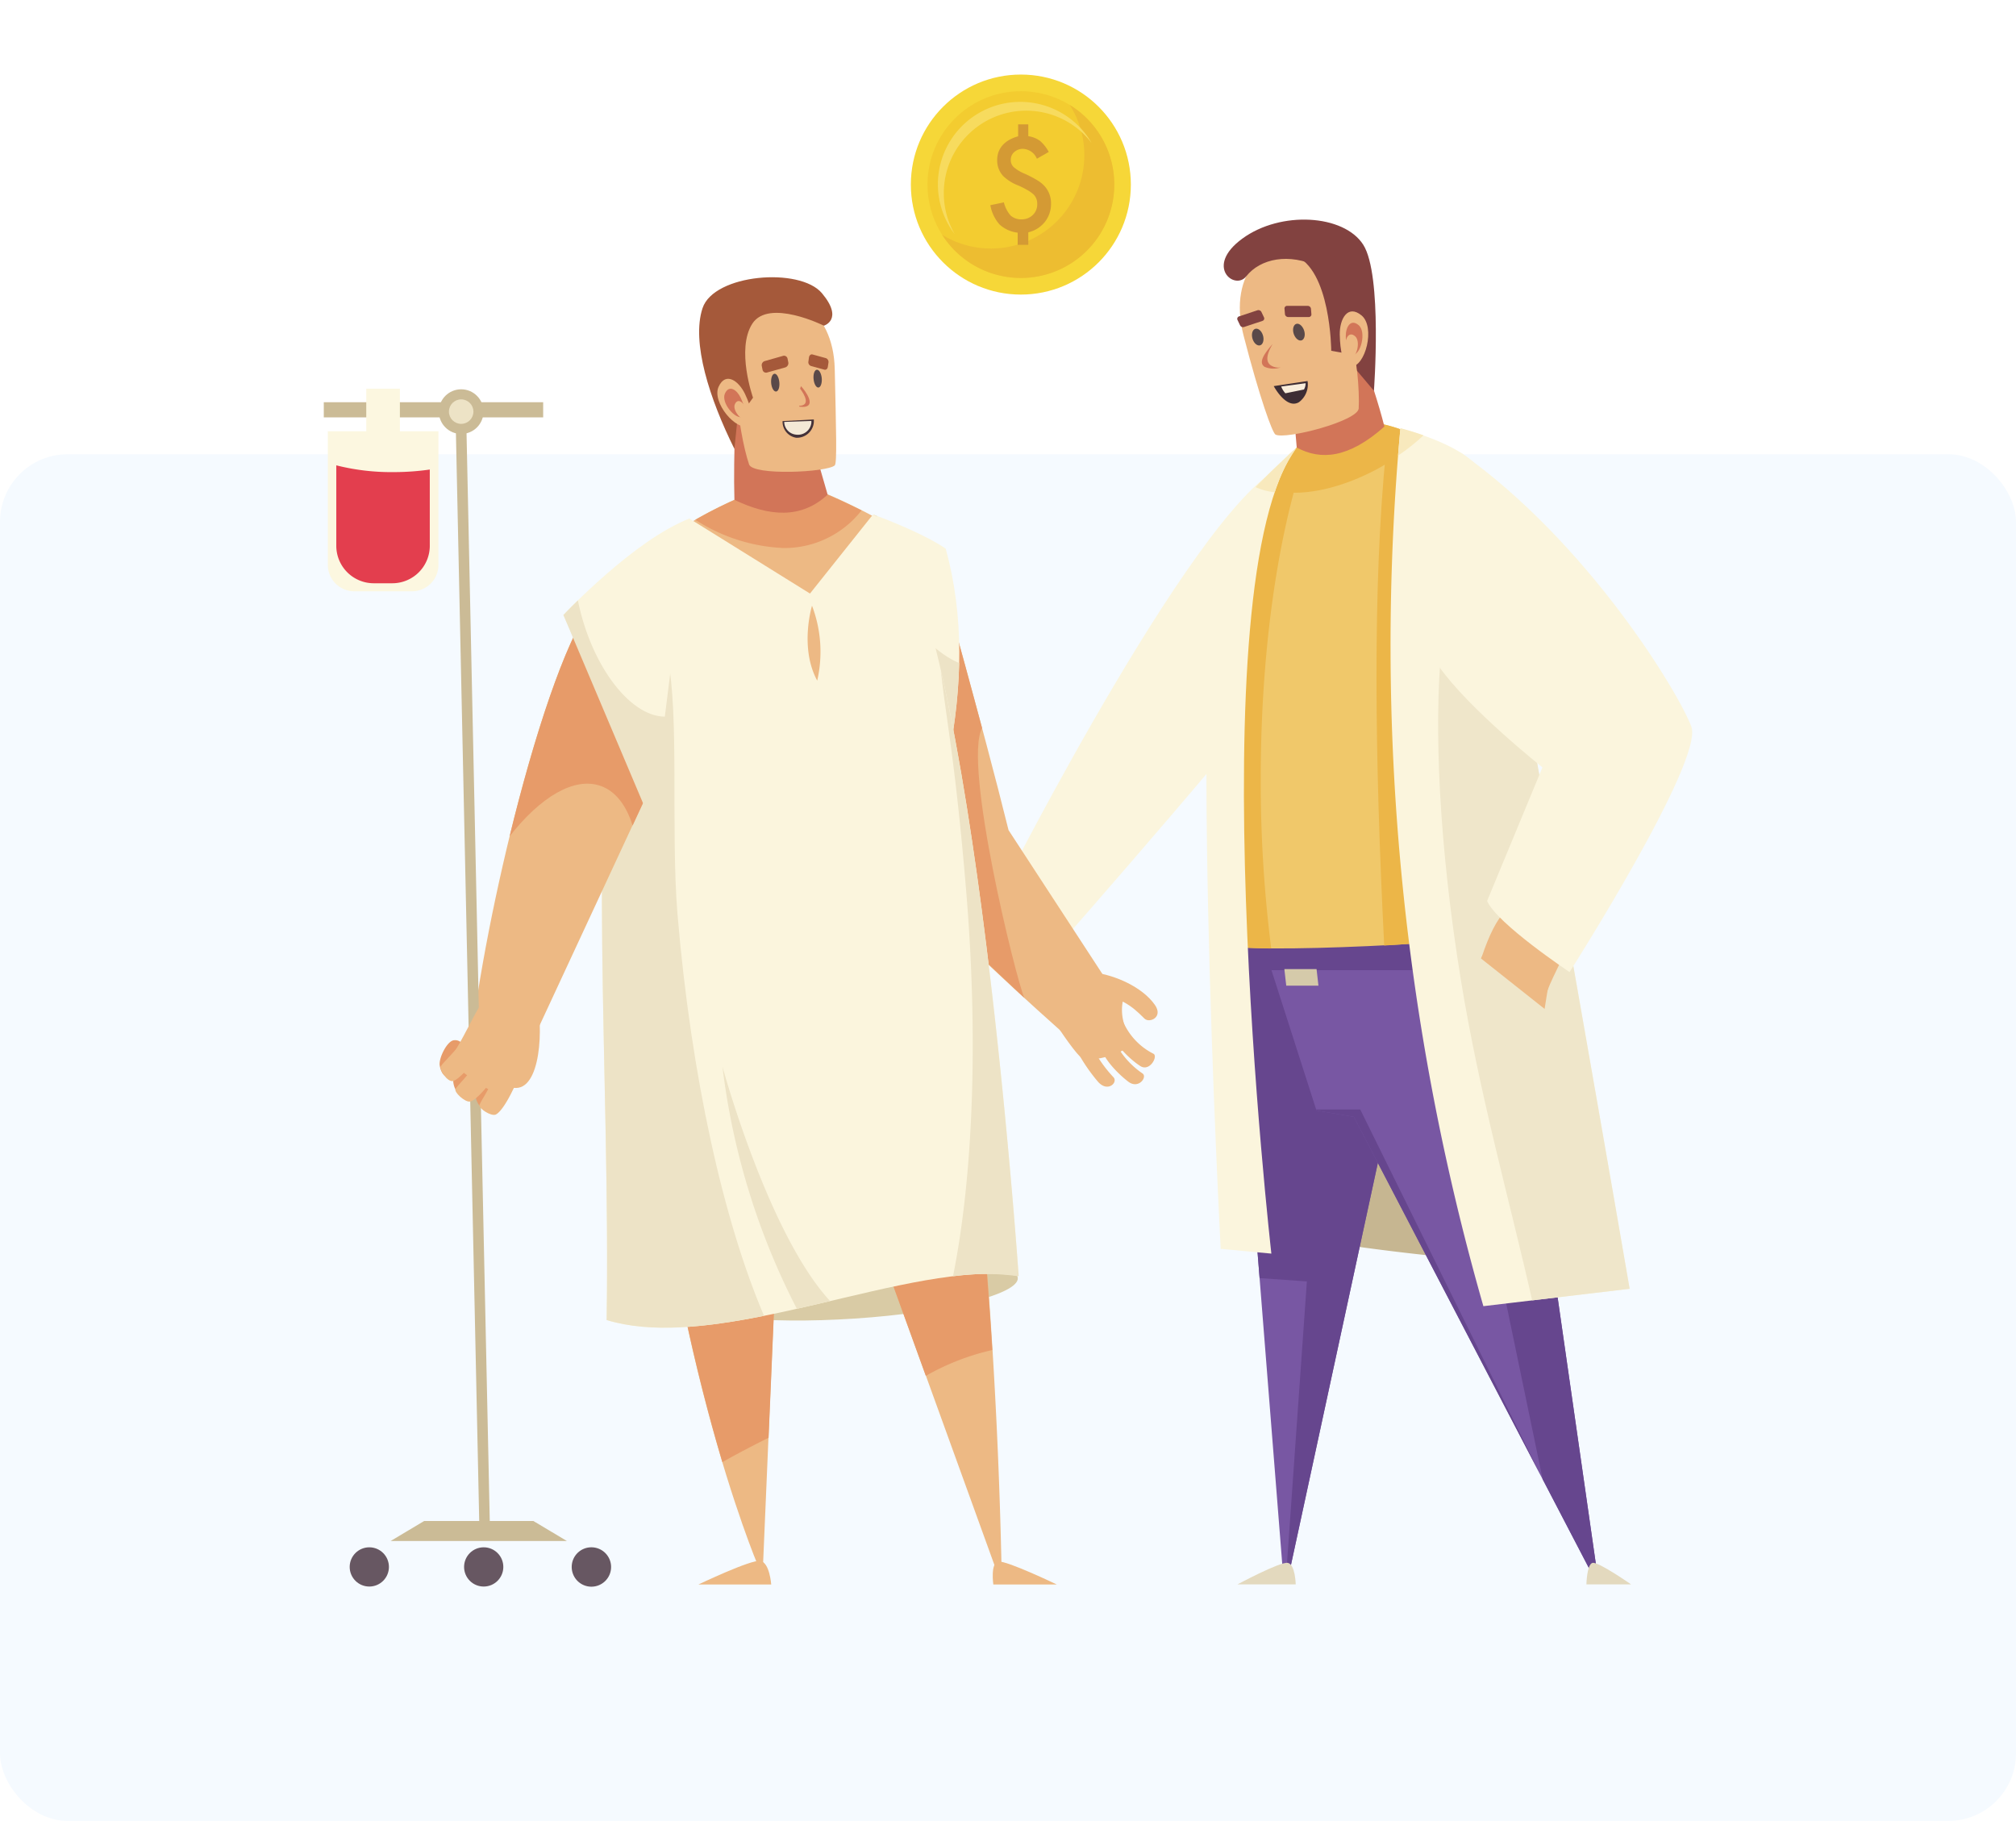 <svg id="Capa_1" data-name="Capa 1" xmlns="http://www.w3.org/2000/svg" viewBox="0 0 298 269.14"><defs><style>.cls-1{fill:#f5faff;}.cls-2{fill:#d9cba5;}.cls-3{fill:#fbf5dd;}.cls-4{fill:#cbbb96;}.cls-5{fill:#c6b691;}.cls-6{fill:#7857a3;}.cls-7{fill:#66468e;}.cls-8{fill:#f0c86a;}.cls-9{fill:#ecb648;}.cls-10{fill:#edb984;}.cls-11{fill:#e79b69;}.cls-12{fill:#ede3c6;}.cls-13{fill:#d27558;}.cls-14{fill:#efe6ca;}.cls-15{fill:#fcf7e0;}.cls-16{fill:#675762;}.cls-17{fill:#e3d9be;}.cls-18{fill:#824240;}.cls-19{fill:#f8e9bd;}.cls-20{fill:#e33e4e;}.cls-21{fill:#a5593a;}.cls-22{fill:#d5caaa;}.cls-23{fill:#5a4949;}.cls-24{fill:#443239;}.cls-25{fill:#f4e9d6;}.cls-26{fill:#3e2d34;}.cls-27{fill:#f9eddb;}.cls-28{fill:#f6d738;}.cls-29{fill:#f3cc30;}.cls-30{fill:#edbd31;}.cls-31{fill:#f7db5e;}.cls-32{fill:#d49a34;}</style></defs><rect id="Image_Place_Holder" data-name="Image Place Holder" class="cls-1" y="67.14" width="298" height="202" rx="10"/><path class="cls-2" d="M150.45,188.89c-.16-2.41-11.2-3.64-24.67-2.75s-24.24,3.56-24.09,6,11.21,3.64,24.67,2.75S150.61,191.3,150.45,188.89Z"/><path class="cls-3" d="M190.37,68.62c-12.14,3.43-42,62.31-42,62.31s4.17,8.69,7.78,9.18c0,0,32.52-37,36.73-43.9C199.92,73.92,190.37,68.62,190.37,68.62Z"/><circle class="cls-4" cx="68.17" cy="60.84" r="3.3"/><rect class="cls-4" x="47.86" y="59.45" width="32.43" height="2.24"/><path class="cls-5" d="M192.84,183.09A332.31,332.31,0,0,0,229.75,187L213.15,155l-15.55,1.05Z"/><polygon class="cls-6" points="181.45 129.13 189.6 231.94 190.69 231.94 213.33 127.19 181.45 129.13"/><polygon class="cls-7" points="181.45 129.13 186.19 188.91 193.18 189.4 190.18 231.94 190.69 231.94 213.33 127.19 181.45 129.13"/><polygon class="cls-6" points="220.21 121.83 236.01 231.94 234.96 231.94 200.12 165.07 194.6 164.14 183.31 128.95 220.21 121.83"/><polygon class="cls-7" points="220.21 121.83 183.31 128.95 186.5 143.4 212.42 143.4 228.04 218.67 201.07 163.99 194.55 163.99 194.6 164.14 200.12 165.07 234.96 231.94 236.01 231.94 220.21 121.83"/><path class="cls-8" d="M183.34,76.56c-5.58,14-3.39,61.35-2,63s39.91-.35,42.72-1.64-6-64.58-7.88-68.55C215,67,205.08,60.55,197.1,62.64,191.94,64,184.16,74.51,183.34,76.56Z"/><path class="cls-9" d="M210.88,65.93l-6,.7c-2,20-1.67,45.37-.27,73.13l10.26-.71Z"/><path class="cls-9" d="M186.36,115.1c0-20.62,3-39,7.64-50.86-4.72,3.38-10,10.65-10.66,12.32-5.58,14-3.39,61.35-2,63,.34.41,2.88.59,6.57.63A195.17,195.17,0,0,1,186.36,115.1Z"/><path class="cls-9" d="M186.61,71.71c3,1.93,9.3,1.36,15.59-1.69a27.67,27.67,0,0,0,7.68-5.37c-3.74-1.83-8.54-3.12-12.78-2C193.84,63.49,189.55,68,186.61,71.71Z"/><path class="cls-10" d="M149.08,122.7c-3.82-15.45-10.64-39.58-10.64-39.58l-7.64,25.13s5,23.05,7,25.76c3.74,5,21.3,20.39,21.3,20.39l6.23-6.8Z"/><path class="cls-11" d="M145.17,107.61c-3.34-12.49-6.73-24.49-6.73-24.49l-7.64,25.13s5,23.05,7,25.76c1.78,2.35,9,9.17,13.61,13.48C150.14,144.56,142.34,112.91,145.17,107.61Z"/><path class="cls-10" d="M142.06,149.71a795.94,795.94,0,0,1,6,82.65h-.69l-28.21-77.92Z"/><path class="cls-11" d="M146.68,199.54c-.87-13.7-2.29-30.86-4.62-49.83l-22.92,4.73,17.71,48.92A35.86,35.86,0,0,1,146.68,199.54Z"/><path class="cls-10" d="M95.28,148.18C97.74,197.65,112,231.3,112,231.3h.79l3.28-76.71Z"/><path class="cls-11" d="M113.61,212.51l2.48-57.92-20.81-6.41a289.41,289.41,0,0,0,11.5,67.93Q110,214.3,113.61,212.51Z"/><path class="cls-10" d="M95.28,82.33c5.47-5.54,16.87-10.42,20.56-11S132.19,78,132.19,78L120.85,91.82Z"/><path class="cls-11" d="M115.76,81a14.46,14.46,0,0,0,11.59-5.56c-4-2-9.32-4.36-11.51-4.05-2.37.34-7.93,2.49-13.06,5.44A26.13,26.13,0,0,0,115.76,81Z"/><path class="cls-3" d="M139.8,81.11c2.74,10,2.46,20.37.4,30.85l-11.08-35.9C137.23,79.1,139.8,81.11,139.8,81.11Z"/><path class="cls-12" d="M133.54,90.39,140.2,112a81.82,81.82,0,0,0,1.58-14C139.07,96.86,136,94.16,133.54,90.39Z"/><path class="cls-12" d="M129.63,76.26l-.51-.2.35,1.12A8.38,8.38,0,0,1,129.63,76.26Z"/><path class="cls-3" d="M89.67,195.11c17,5.14,45.09-9.1,60.91-6.52,0,0-7.32-106.4-21.55-112.53l-9.3,11.67-17.8-11.07C83.34,83.38,90.46,145.67,89.67,195.11Z"/><path class="cls-12" d="M100.14,135.06c-1-12.31.3-29.36-1.47-37.94-1.51-7.32-6.13-7.53-7-3.38-5,23.36-1.41,65.71-2,101.37,6.56,2,14.76,1.08,23.27-.62C107,180.6,102.17,159.25,100.14,135.06Z"/><path class="cls-12" d="M142.8,131.48c1.87,22.3,1,42.61-1.93,57.16a35.13,35.13,0,0,1,9.71,0s-3.88-56.48-11.5-89.5C139.83,106.23,141.19,112.28,142.8,131.48Z"/><path class="cls-10" d="M87.5,89.31C80.46,99,71.68,135,69.51,155l7,3.56,20.37-43.84Z"/><path class="cls-11" d="M88.81,116.17c2.2.79,3.77,2.87,4.7,5.85l3.41-7.34L87.5,89.31c-4,5.53-8.58,19.56-12.17,34.3C79.89,117.79,84.89,114.77,88.81,116.17Z"/><path class="cls-3" d="M83.28,90.9l13.18,29.53,5.47-43.77C93.82,79.69,83.28,90.9,83.28,90.9Z"/><path class="cls-13" d="M108.56,73.88c-.19-6.53.3-16,.3-16l10.48,4.84,3,10.39C118.42,76.75,113.69,76.33,108.56,73.88Z"/><path class="cls-10" d="M110.73,68.65c-1.57-4.6-3.85-19.28.89-23s11.57-.1,11.77,8.9.36,13.9,0,14.24C122.2,69.83,111.31,70.32,110.73,68.65Z"/><path class="cls-13" d="M204.64,63.05c-1.68-6.73-5.86-17.55-5.86-17.55l-8.27,7.08,1.17,13.57C195.21,68.05,199.32,67.78,204.64,63.05Z"/><path class="cls-10" d="M200.84,60.36c.28-5.16-1.62-20.83-7.56-23.31s-11.86,3.24-9.47,12.5,4.27,14.45,4.74,14.69C190.08,65,200.74,62.23,200.84,60.36Z"/><path class="cls-3" d="M219.27,193.06l21.62-2.57s-20.38-118.29-22.12-121C216.32,65.61,207,63.32,207,63.32A354.54,354.54,0,0,0,219.27,193.06Z"/><path class="cls-14" d="M240.89,190.49s-13.67-79.34-19.57-109.56c-8.34-5.62-11.86,23.92-5.4,63.77,2.78,17.15,7.35,33.22,10.56,47.5Z"/><polygon class="cls-4" points="68.88 60.18 67.31 60.18 70.89 227.34 72.45 227.34 68.88 60.18"/><path class="cls-15" d="M48.46,63.74H64.81a0,0,0,0,1,0,0V83.49a3.91,3.91,0,0,1-3.91,3.91H52.37a3.91,3.91,0,0,1-3.91-3.91V63.74a0,0,0,0,1,0,0Z"/><polygon class="cls-4" points="78.84 224.81 62.7 224.81 57.74 227.77 83.8 227.77 78.84 224.81"/><circle class="cls-16" cx="71.5" cy="231.6" r="2.9"/><path class="cls-16" d="M84.51,231.6a2.91,2.91,0,1,0,2.91-2.9A2.9,2.9,0,0,0,84.51,231.6Z"/><circle class="cls-16" cx="54.59" cy="231.6" r="2.9"/><path class="cls-10" d="M114,234.2H103.23s7.76-3.71,9.15-3.49S114,234.2,114,234.2Z"/><path class="cls-10" d="M146.83,234.2h9.39s-7.5-3.6-8.67-3.39S146.83,234.2,146.83,234.2Z"/><path class="cls-17" d="M191.53,234.18h-8.61s6.31-3.38,7.43-3.18S191.53,234.18,191.53,234.18Z"/><path class="cls-17" d="M234.5,234.18h6.6s-4.84-3.38-5.69-3.18S234.5,234.18,234.5,234.18Z"/><path class="cls-3" d="M180.44,184.59l7.49.7S176.66,86,191.68,66.15c0,0-8.09,7.22-10.54,11.12C175.25,86.66,180.44,184.59,180.44,184.59Z"/><path class="cls-12" d="M85.42,88.74c-1.34,1.3-2.14,2.16-2.14,2.16l13.12,31,2.37-16C93.49,106.39,87.43,98.66,85.42,88.74Z"/><circle class="cls-12" cx="68.17" cy="60.84" r="1.81"/><path class="cls-18" d="M203.09,57.76l-2.49-2.95S199,41.43,194.79,39.4s-8.48-1.22-10.59,1.46c-1.67,2.11-6.22-1.46-.55-5.6s15-3.57,17.86.91S203.09,57.76,203.09,57.76Z"/><path class="cls-18" d="M191.27,37.72c5.46,2,5.51,14.13,5.51,14.13l3.58.63s.36-10.1-1.54-13.2S191.27,37.72,191.27,37.72Z"/><path class="cls-10" d="M199.65,54.22c2.2,0,3.68-5.9,1.61-7.6s-3.26.57-3.22,2.84S198.51,54.23,199.65,54.22Z"/><path class="cls-13" d="M199.88,52.49c1.28,0,2.14-3.45.94-4.44s-1.91.33-1.89,1.66S199.21,52.5,199.88,52.49Z"/><path class="cls-10" d="M199.54,53c1,0,1.64-2.57.76-3.31s-1.42.26-1.43,1.24S199,53,199.54,53Z"/><path class="cls-19" d="M206.65,67.34a28.6,28.6,0,0,0,3.77-3c-1.93-.68-3.41-1.05-3.41-1.05Q206.82,65.32,206.65,67.34Z"/><path class="cls-19" d="M185.59,72a9.37,9.37,0,0,0,2.84.76,23.67,23.67,0,0,1,3.25-6.61S188.55,68.94,185.59,72Z"/><path class="cls-11" d="M223.42,144.06c.31,1.05-1.32,3-2.27,3.25s-2.5,0-2-1.46a5.08,5.08,0,0,1,2.63-2.94A1.6,1.6,0,0,1,223.42,144.06Z"/><path class="cls-11" d="M226.77,145.46c.49,1-.72,3.26-1.61,3.65s-2.42.43-2.19-1.1,1.3-3.13,2-3.41A1.56,1.56,0,0,1,226.77,145.46Z"/><path class="cls-10" d="M227.71,131.81c-4.38,1.28-6.41,2.84-8.71,9.71-.72,2,.47,2.56,1.17,2.94,1.9,1,7.88,4.41,8.32,2.69s2.83-6.06,3.1-7.06C232.78,135.76,227.71,131.81,227.71,131.81Z"/><path class="cls-10" d="M225.25,145.18l-1.86-5.54c-2.19,5.26-2.35,8-2,8.68s2.53,1.39,2.76,1S224.63,146.35,225.25,145.18Z"/><path class="cls-10" d="M222,143.58l-.79-5.62c-3.22,4.62-3.91,7.17-3.67,7.92s2.28,1.8,2.59,1.41S221.17,144.59,222,143.58Z"/><path class="cls-10" d="M229.16,144.79l-2.31-3.15c-1.44,3.5-1.84,6.51-1.5,7.39s2.66,1.08,2.86.54S228.73,145.8,229.16,144.79Z"/><path class="cls-3" d="M215.91,66.89c18.86,13.33,32.21,35.46,34.1,40.5s-18,36.29-18,36.29-10.72-7.14-12.19-10.51L228,113.42S217.12,104.8,212.7,98.5,215.91,66.89,215.91,66.89Z"/><path class="cls-10" d="M120.8,100.6c-2.66-4.9-.77-11.07-.77-11.07A19.12,19.12,0,0,1,120.8,100.6Z"/><path class="cls-12" d="M106.79,157.65a105.67,105.67,0,0,0,11,35.8c1.64-.37,3.28-.76,4.92-1.14C113.51,182.35,106.79,157.65,106.79,157.65Z"/><path class="cls-20" d="M58.19,69.78a33.22,33.22,0,0,1-8.48-1v11.9a5.54,5.54,0,0,0,5.54,5.53H58a5.54,5.54,0,0,0,5.53-5.53V69.4A37.45,37.45,0,0,1,58.19,69.78Z"/><rect class="cls-15" x="54.14" y="57.45" width="4.97" height="6.72"/><path class="cls-21" d="M108.56,66.35c-3.66-7.36-6.39-15.76-4.71-20.81s14.39-6.09,17.65-2.2.29,4.8.29,4.8-8.17-4.07-10.59-.29.11,10.93.11,10.93L109,62Z"/><path class="cls-10" d="M110.72,62.93c-1.86.89-5.54-3.46-4.5-5.76s3-.86,3.91,1.07S111.7,62.47,110.72,62.93Z"/><path class="cls-13" d="M109.85,61.6c-1.12.53-3.32-2.07-2.69-3.44s1.79-.51,2.33.64S110.43,61.32,109.85,61.6Z"/><path class="cls-10" d="M110.4,62c-.74.35-2.18-1.36-1.77-2.26s1.18-.34,1.53.42S110.78,61.83,110.4,62Z"/><polygon class="cls-22" points="194.61 143.24 189.85 143.24 190.13 145.69 194.89 145.69 194.61 143.24"/><path class="cls-23" d="M115.2,56.5c-.07-.73-.39-1.29-.72-1.26s-.55.65-.49,1.37.39,1.29.73,1.26S115.27,57.23,115.2,56.5Z"/><path class="cls-23" d="M121.47,55.9c-.07-.72-.39-1.28-.73-1.25s-.55.64-.48,1.37.39,1.29.72,1.26S121.53,56.63,121.47,55.9Z"/><path class="cls-21" d="M115.71,52.61l-2.64.75a.63.63,0,0,0-.47.71l.12.6a.53.53,0,0,0,.7.38l2.64-.74a.66.66,0,0,0,.47-.72l-.12-.6A.53.53,0,0,0,115.71,52.61Z"/><path class="cls-21" d="M122.1,52.94l-2-.55c-.24-.07-.47.13-.52.43l-.08.6a.59.59,0,0,0,.36.67l2,.55c.24.07.47-.12.51-.43l.09-.6A.61.61,0,0,0,122.1,52.94Z"/><path class="cls-13" d="M118.4,57.08s-.06.14-.13.37c.68.9,1.56,2.5-.14,2.53,0,.05,0,.09.05.13C121.12,60.47,118.94,57.63,118.4,57.08Z"/><path class="cls-24" d="M120.3,62c0,.13,0,.26,0,.39a2.5,2.5,0,0,1-2.62,2.31,2.39,2.39,0,0,1-2-2.46Z"/><path class="cls-25" d="M119.93,62.22a1.5,1.5,0,0,1,0,.3,2,2,0,0,1-2.27,1.72,1.93,1.93,0,0,1-1.74-1.88Z"/><path class="cls-23" d="M191.19,49.19c-.16-.68.07-1.28.51-1.34s.94.46,1.11,1.14-.07,1.29-.51,1.34S191.36,49.88,191.19,49.19Z"/><path class="cls-18" d="M190.29,45.21h3a.48.48,0,0,1,.49.4l.07.85a.39.39,0,0,1-.42.4h-3a.49.49,0,0,1-.49-.41l-.07-.84A.38.38,0,0,1,190.29,45.21Z"/><path class="cls-23" d="M185.1,49.9c-.14-.69.11-1.28.56-1.32s.93.48,1.07,1.16-.11,1.28-.56,1.32S185.24,50.58,185.1,49.9Z"/><path class="cls-18" d="M183.16,46.76l2.71-.9a.5.5,0,0,1,.59.25l.38.8a.37.37,0,0,1-.23.52l-2.71.9a.49.49,0,0,1-.6-.25l-.38-.8A.38.38,0,0,1,183.16,46.76Z"/><path class="cls-13" d="M188.12,50.84c-.79,1.36-1.12,2.5-.33,3.12a2.08,2.08,0,0,0,1.53.34v0a3.31,3.31,0,0,1-2.39-.08C186,53.62,186.8,52.33,188.12,50.84Z"/><path class="cls-26" d="M188.28,57.07l5-.75A3.25,3.25,0,0,1,192,59.45C190.13,60.55,188.28,57.07,188.28,57.07Z"/><path class="cls-27" d="M190,58.13a3.33,3.33,0,0,1-.62-1l3.61-.49a1.84,1.84,0,0,1-.24.93Z"/><path class="cls-10" d="M169.19,150.57c-.73-.68-3.07-3.38-6.29-3.21l-1-3.58c2.85.35,6.93,2.07,8.8,4.73C172,150.34,169.93,151.26,169.19,150.57Z"/><path class="cls-10" d="M154.41,148.42l7.58-4.85s2,.54,4.07,4a7,7,0,0,0,1.26,6c1,1.3-5.48,3.79-7.47,2.75C159.09,155.87,155.64,151,154.41,148.42Z"/><path class="cls-10" d="M170.52,155.76a9.61,9.61,0,0,1-4.61-5l-1.33,2.43c.44,1.45,2.64,3.54,4,4.39S171.19,156.17,170.52,155.76Z"/><path class="cls-10" d="M168.91,158.68a12.34,12.34,0,0,1-4.74-6.17L162.8,155c.46,1.66,2.52,3.77,4,4.89S169.61,159.23,168.91,158.68Z"/><path class="cls-10" d="M164.6,159.23a18.82,18.82,0,0,1-4.55-8.21l-1.59,2.28c.37,1.94,2.38,4.88,3.82,6.56S165.29,160,164.6,159.23Z"/><path class="cls-11" d="M71.8,158.44c-1,.36-1.72,3-1.42,4s1.23,2.2,2.11.87a6.29,6.29,0,0,0,1-4.13A1.31,1.31,0,0,0,71.8,158.44Z"/><path class="cls-11" d="M69.07,156.33c-1,.17-2.19,2.64-2.06,3.66s.85,2.41,1.93,1.27a6.21,6.21,0,0,0,1.67-3.87A1.36,1.36,0,0,0,69.07,156.33Z"/><path class="cls-11" d="M67.05,153.76c-1,.17-2.19,2.63-2.06,3.66s.85,2.4,1.93,1.26a6.12,6.12,0,0,0,1.67-3.87A1.35,1.35,0,0,0,67.05,153.76Z"/><path class="cls-10" d="M79.25,147.12c1.15,4.66.71,14.19-3.31,13.67-1.24,1.89-2.23,1.16-2.86.76-1.73-1.06-7.3-4.26-6.18-5.71s3.35-6.22,4-7.07C73.69,145.07,79.25,147.12,79.25,147.12Z"/><path class="cls-10" d="M70,157.51l5.23-1.75c-3,5.15-5.06,7-5.81,7.06s-2.32-1.39-2.09-1.86S69.42,158.77,70,157.51Z"/><path class="cls-10" d="M72.86,159.38l4.77-2.74c-2,5.68-3.68,7.85-4.38,8.11s-2.51-.92-2.37-1.43S72.49,160.75,72.86,159.38Z"/><path class="cls-10" d="M68.42,153.8l3.58.12c-2,3.41-4.17,5.62-5,5.86s-2.14-1.69-1.83-2.2S67.84,154.81,68.42,153.8Z"/><polygon class="cls-14" points="231.04 151.28 218.59 141.41 216.22 146.14 222.29 154.68 231.04 151.28"/><circle class="cls-28" cx="150.9" cy="27.28" r="16.26"/><circle class="cls-29" cx="150.9" cy="27.28" r="13.8"/><path class="cls-30" d="M158.12,15.5a13.81,13.81,0,0,1-18.86,19.2,13.81,13.81,0,1,0,18.86-19.2Z"/><path class="cls-31" d="M139.51,28.55a12.18,12.18,0,0,1,21.84-7.43,12.18,12.18,0,1,0-20.22,13.5A12.13,12.13,0,0,1,139.51,28.55Z"/><path class="cls-32" d="M152,18.38v1.75a3.82,3.82,0,0,1,1.74.7,5.51,5.51,0,0,1,1.28,1.63l-1.75,1A2.34,2.34,0,0,0,151.24,22a1.88,1.88,0,0,0-1.31.47,1.49,1.49,0,0,0-.52,1.16,1.43,1.43,0,0,0,.42,1.06,6,6,0,0,0,1.67,1,16.88,16.88,0,0,1,1.79.93,4.85,4.85,0,0,1,1.07.84,3.77,3.77,0,0,1,1,2.64,4.26,4.26,0,0,1-.91,2.7A4.45,4.45,0,0,1,152,34.34v1.85h-1.57v-1.8a4.81,4.81,0,0,1-2.68-1.21,5.84,5.84,0,0,1-1.36-2.85l2-.42a4.63,4.63,0,0,0,1,1.95,2.33,2.33,0,0,0,1.62.56,2.3,2.3,0,0,0,1.65-.64,2.14,2.14,0,0,0,.66-1.62,1.89,1.89,0,0,0-.55-1.43,5.19,5.19,0,0,0-.82-.59,13.44,13.44,0,0,0-1.39-.71A6.54,6.54,0,0,1,148.27,26a3.39,3.39,0,0,1-.87-2.34,3.6,3.6,0,0,1,.2-1.2,3.34,3.34,0,0,1,.6-1,4,4,0,0,1,1-.79,5.6,5.6,0,0,1,1.3-.52V18.38Z"/></svg>
